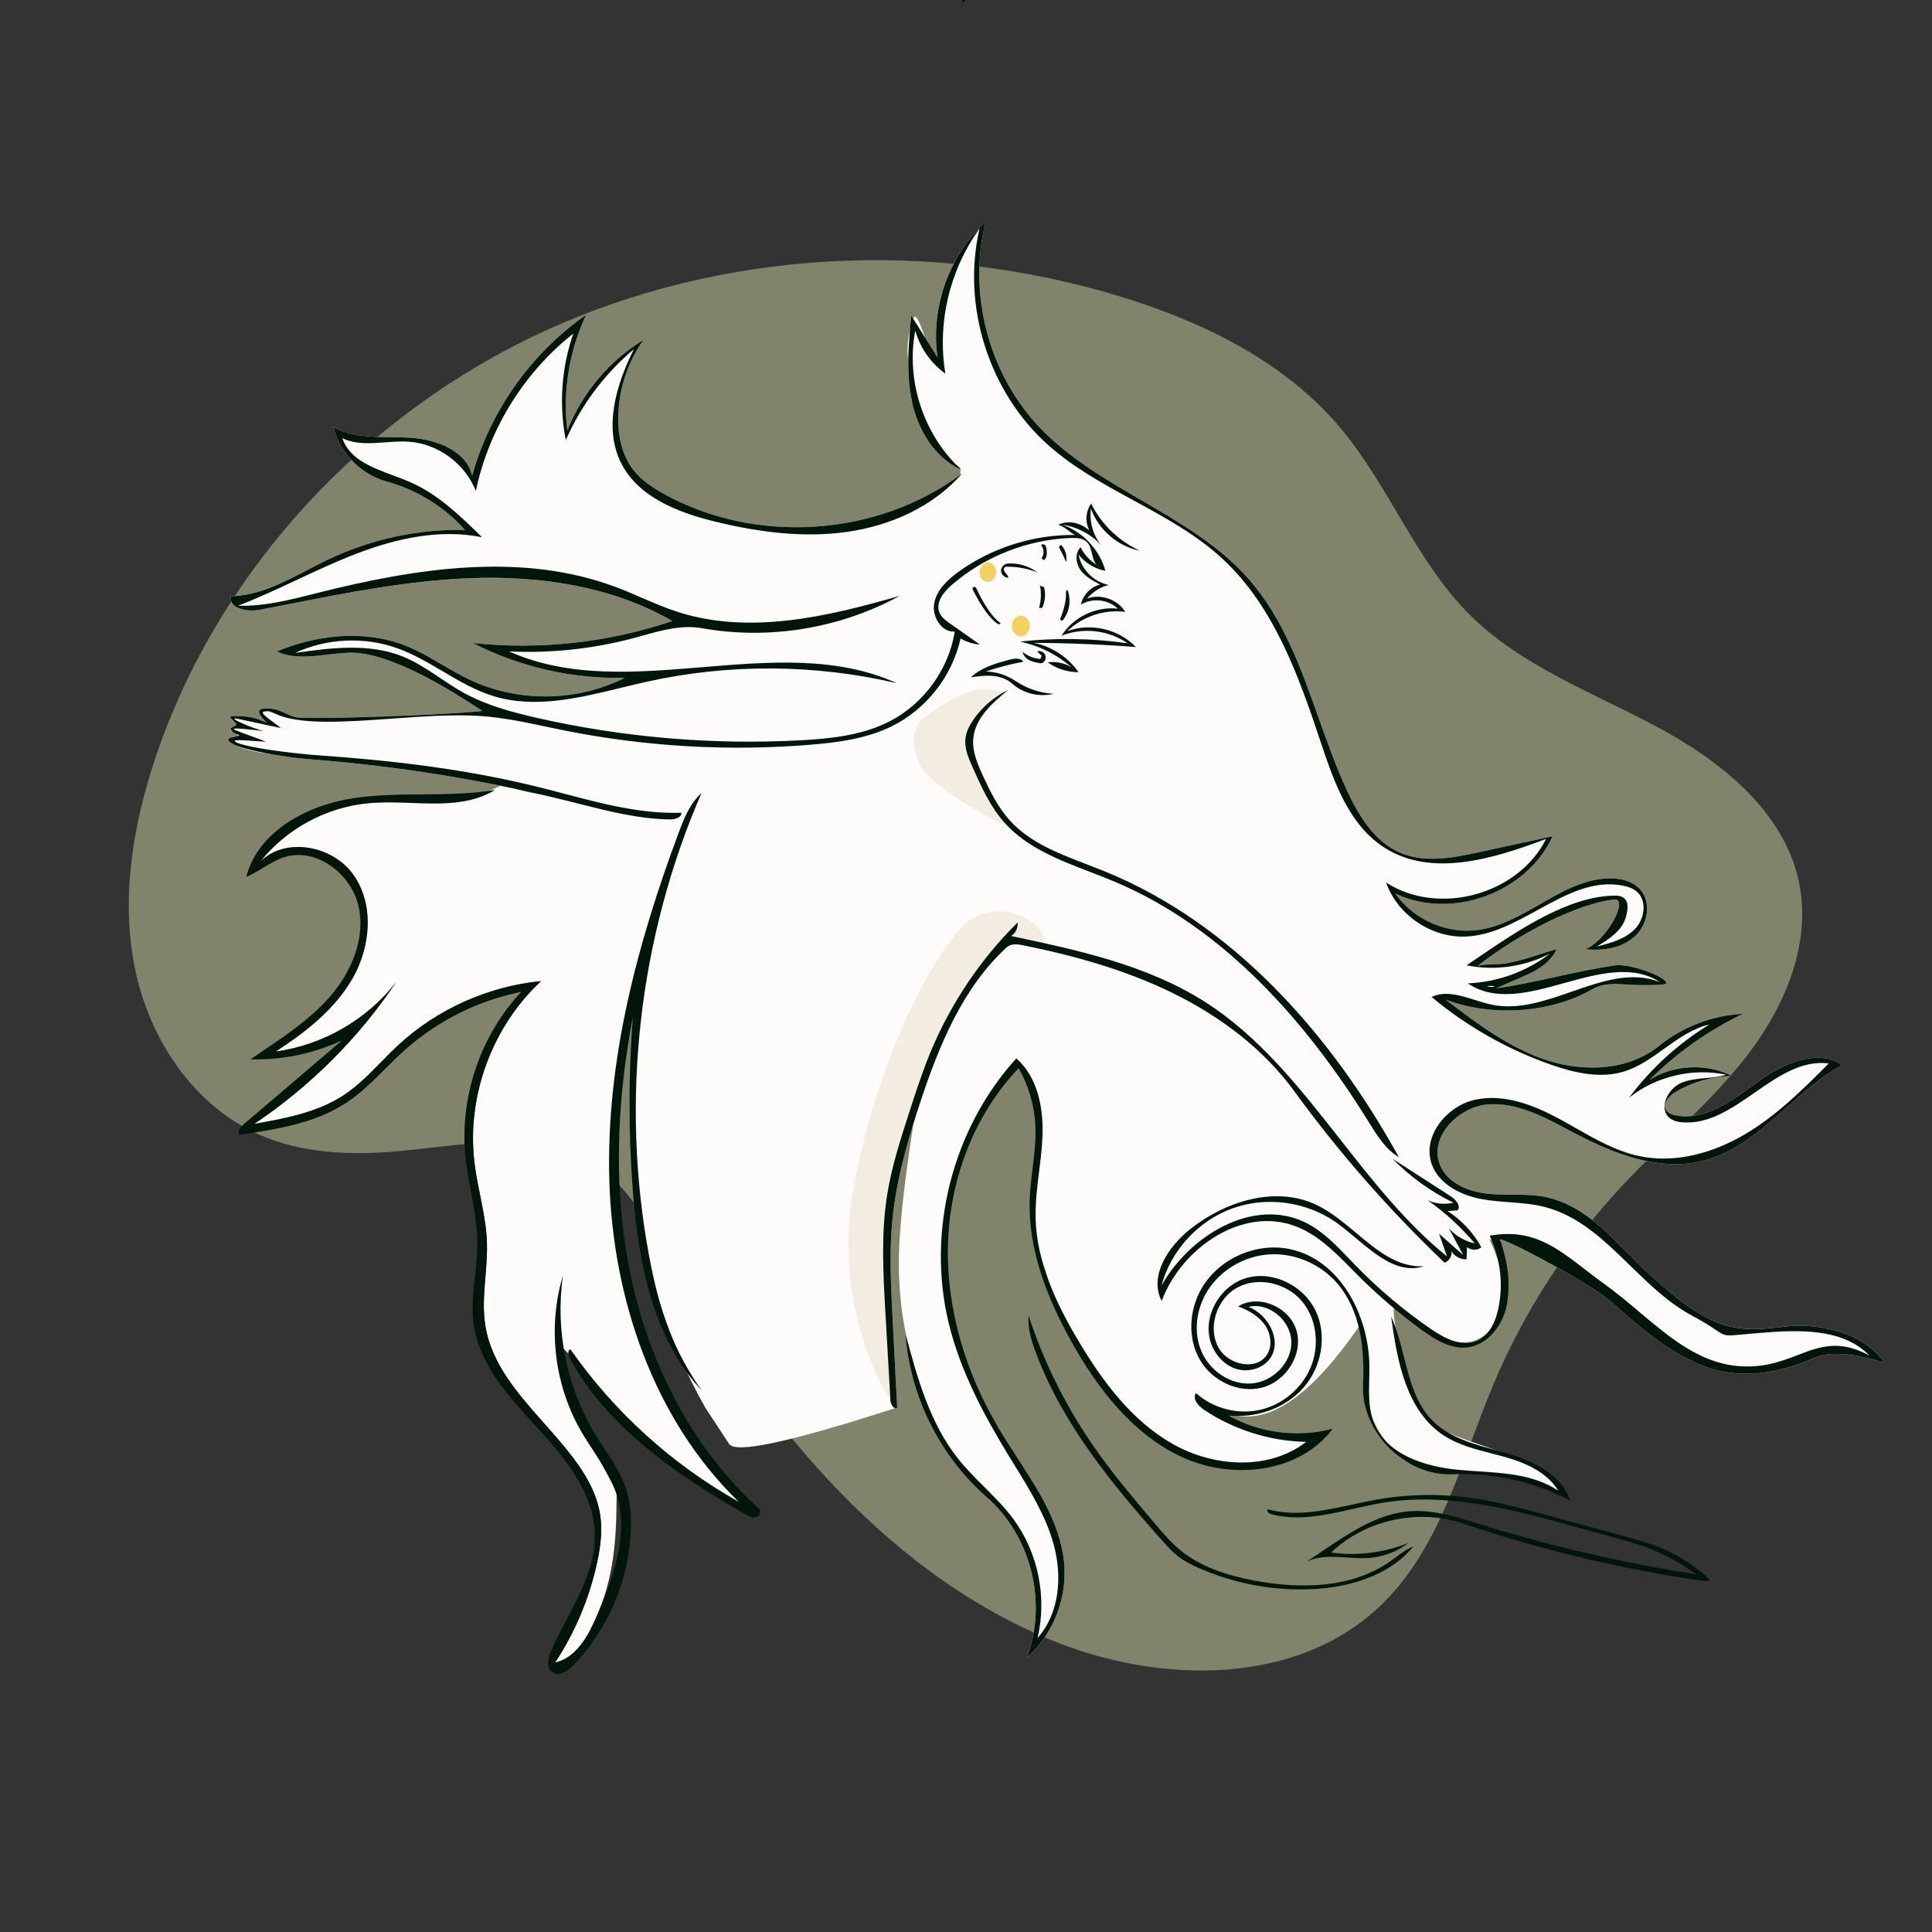 <svg width="750" height="750" viewBox="0 0 750 750" fill="none" xmlns="http://www.w3.org/2000/svg">
<rect x="0" y="0" width="750" height="750" fill="#333333" stroke="none"/>
<path fill-rule="evenodd" clip-rule="evenodd" d="M678.894 408.883C664.549 427.774 645.952 442.943 629.751 460.269C608.659 482.825 591.609 509.151 579.653 537.625C567.281 567.087 559.531 600.069 536.756 622.483C503.992 654.73 449.878 654.06 407.429 636.414C341.169 608.869 294.27 548.678 258.364 486.551C251.153 474.074 243.838 460.95 231.925 452.84C210.267 438.096 181.427 444.367 155.342 446.824C136.802 448.57 117.492 447.942 100.466 440.396C74.968 429.095 57.885 403.161 52.358 375.824C46.831 348.487 51.613 319.95 60.554 293.532C85.073 221.087 141.545 160.692 211.009 128.688C280.474 96.684 361.867 92.776 435.005 115.143C467.048 124.943 498.538 140.305 520.16 165.903C539.231 188.483 549.599 217.77 570.538 238.629C590.587 258.602 618.091 268.706 643.049 282.046C668.007 295.386 692.732 314.975 698.415 342.698C703.178 365.935 693.238 389.991 678.894 408.883Z" fill="#81846B"/>
<path fill-rule="evenodd" clip-rule="evenodd" d="M158.551 169.893L159.123 169.924C169.226 170.505 180.893 174.795 183.298 184.625C190.283 159.566 206.209 137.098 227.543 122.211C220.975 136.113 218.409 151.879 220.229 167.147C225.937 152.636 236.482 140.076 249.785 131.942C243.759 140.479 240.311 150.811 240.005 161.256C239.782 168.851 241.341 176.803 246.096 182.729C249.167 186.557 253.369 189.306 257.658 191.691C258.73 192.287 259.814 192.863 260.907 193.418C261.34 193.638 261.775 193.855 262.211 194.068C263.223 194.564 264.243 195.041 265.269 195.501C266.189 195.913 267.115 196.311 268.046 196.695L268.663 196.947C269.277 197.196 269.894 197.438 270.513 197.675L271.532 198.058L272.103 198.268L273.212 198.663L273.631 198.809L274.6 199.138C275.247 199.355 275.896 199.565 276.547 199.768L277.849 200.166L278.699 200.416L279.722 200.707L280.66 200.963L282.002 201.314L282.59 201.462L283.495 201.683L284.017 201.806L284.936 202.017L285.633 202.171L286.083 202.268L287.299 202.52L288.541 202.762L289.735 202.981L290.93 203.186L292.19 203.388L293.347 203.56L294.59 203.73L295.817 203.884L296.926 204.012L297.618 204.085L298.66 204.188L299.401 204.255L300.159 204.318L301.391 204.41L301.79 204.437L303.033 204.511L304.247 204.57L305.426 204.615L306.197 204.638L307.354 204.661L307.896 204.668L309.13 204.675L310.363 204.667L310.894 204.66L312.003 204.637L313.299 204.595L314.053 204.565L315.193 204.508L316.444 204.433L317.658 204.347L318.89 204.246L319.488 204.192L320.686 204.074L321.947 203.937L322.578 203.862L323.712 203.719L324.924 203.554L325.629 203.451L326.215 203.362L326.801 203.27L327.927 203.085L328.673 202.955L329.176 202.865L329.819 202.746L331.04 202.51L331.598 202.397L332.214 202.269L333.299 202.035L334.549 201.751L335.704 201.475L336.357 201.313L337.478 201.026L338.154 200.846L339.304 200.53L340.483 200.192L341.021 200.033L341.726 199.82L342.856 199.468L343.388 199.297L343.964 199.109L344.627 198.889L345.093 198.73L345.776 198.495L346.892 198.098L347.472 197.886L348.626 197.453L349.726 197.027L350.861 196.572L351.887 196.148L352.612 195.84L353.696 195.369L354.233 195.13L354.739 194.902L355.333 194.629L355.903 194.363L356.4 194.128L357.536 193.579L358.057 193.321L358.593 193.052L359.626 192.522L360.249 192.196L360.781 191.913L361.893 191.308L362.331 191.065L362.987 190.695L363.413 190.452L363.968 190.131L364.497 189.82L365.027 189.505L366.064 188.874L367.062 188.251L367.655 187.873L368.115 187.576L368.664 187.217L369.103 186.925L369.684 186.534L370.126 186.233L370.636 185.882L371.197 185.489L371.654 185.165L372.185 184.783C372.396 184.63 372.607 184.476 372.818 184.321C372.895 183.224 372.81 182.263 372.596 181.403C371.723 180.86 370.86 180.263 370.009 179.611C367.035 177.333 364.25 173.501 361.655 168.114L360.971 167.183C357.149 161.916 354.257 156.856 354.08 156.05C352.9 150.686 352.544 145.219 352.609 139.725L352.601 139.692C352.05 135.936 352.321 132.097 353.221 128.253C353.38 126.339 353.557 124.428 353.733 122.523L354.536 123.794L354.611 123.584C355.497 121.115 357.222 125.832 359.164 131.117L363.961 138.709C361.148 119.559 368.368 99.215 382.624 86.123C375.616 113.934 383.781 145.086 403.531 165.883C426.683 190.262 462.66 199.592 484.82 224.876C504.719 247.58 510.133 279.136 522.759 306.577L523.183 307.49C527.695 317.137 533.831 326.916 543.635 331.077C553.188 335.131 564.106 332.994 574.248 330.796L602.719 324.625C592.773 346.617 563.416 357.31 541.655 346.866C548.745 357.078 561.84 362.762 574.142 360.966C591.936 358.369 605.822 341.983 623.778 341C628.489 340.742 633.619 341.802 636.747 345.334C641.251 350.42 639.624 359.023 634.578 363.571C629.531 368.12 622.171 369.227 615.42 368.46C623.706 365.326 632.532 348.573 626.625 349.199C612.354 350.711 589.749 362.323 573.612 374.973C577.21 373.992 581.487 374.632 585.142 373.89C593.692 372.153 596.852 370.507 604.275 368.46C600.326 376.93 590.708 378.842 580.839 383.683C596.482 381.432 611.439 376.998 627.082 374.747C632.725 373.935 647.206 379.327 646.86 381.736C646.739 382.58 636.7 382.43 634.98 382.384C628.354 382.206 623.533 380.942 617.771 384.219C601.476 393.486 578.692 394.715 561.175 388.041L564.161 390.311L566.412 392.009C576.942 399.907 587.876 407.42 600.326 411.52C614.685 416.25 631.687 415.686 643.559 406.376L643.966 406.052C653.174 398.6 664.78 394.16 676.61 393.564C663.217 399.995 650.916 408.691 640.386 419.172C649.848 413.279 662.39 412.695 672.358 417.684C664.766 417.84 657.222 419.952 650.653 423.761C647.995 425.303 645.178 428.456 646.86 431.029C647.617 432.186 649.051 432.685 650.406 432.959C660.971 435.096 670.788 428.393 679.694 421.917L682.376 419.963C691.981 412.984 705.189 406.88 715.119 413.387C695.87 424.131 682.506 445.296 661.12 450.646C644.047 454.918 626.289 447.844 610.728 439.622L606.942 437.614L605.368 436.786C596.597 432.202 587.443 428.013 577.718 428.727C565.996 429.588 554.469 441.625 559.086 452.434C562.093 459.475 570.344 462.732 577.965 463.458C585.586 464.184 593.393 463.128 600.849 464.867C617.495 468.75 628.181 483.659 640.862 495.153L643.76 497.745L644.617 498.502C651.424 504.495 660.538 511.874 670.124 514.602C680.901 517.67 692.342 514.49 698.469 514.602C710.974 514.832 724.446 518.732 731.605 528.987L729.752 528.46L728.495 528.112C720.979 526.064 713.919 524.727 706.949 526.208C703.548 526.931 683.015 538.761 661.12 530.227C643.629 523.41 629.672 508.426 622.578 503.133C612.182 495.377 578.809 477.784 582.49 481.725C582.919 483.04 581.275 482.662 578.149 481.041L578.682 482.189C584.841 495.7 585.327 506.317 580.14 514.04C574.74 522.079 566.818 523.28 556.374 517.642L553.992 516.043C547.882 511.93 543.709 509.012 541.475 507.29C539.326 505.634 544.847 541.382 556.374 552.631C561.769 557.895 579.149 561.308 593.843 568.286C598.001 570.26 602.63 574.279 607.73 580.342C600.784 576.844 594.637 574.613 589.291 573.648C566.123 569.466 549.529 574.743 539.668 561.847C529.807 548.952 531.06 544.291 530.016 533.307L528.175 514.04C516.997 530.463 506.531 541.268 496.779 546.455C488.046 551.1 479.236 551.05 470.349 546.303L469.934 546.077L470.12 546.188C477.446 550.507 483.815 553.494 489.224 555.147C495.332 557.014 503.055 558.048 512.395 558.251C485.577 574.493 462.18 572.619 442.206 552.631L441.119 551.536C430.231 540.486 415.195 522.788 406.938 496.859L406.323 494.902C402.752 483.645 399.474 476.719 402.174 455.161L402.487 452.743C403.147 447.423 403.867 438.524 402.353 430.065C401.686 426.338 399.234 420.833 394.998 413.55C377.699 434.162 368.439 454.581 367.219 474.806C365.999 495.032 370.477 518.246 380.651 544.449L380.857 544.995L381.016 545.451C383.281 547.855 385.477 550.689 387.522 554.128C398.026 571.79 412.532 588.759 413.237 609.296C413.677 622.136 408.151 635.057 398.563 643.607C406.68 622.538 400.418 596.758 383.608 581.707L383.095 581.254C364.775 565.291 353.139 541.884 351.472 517.642C351.602 518.126 351.742 518.594 351.894 519.048C349.683 508.611 348.71 497.955 348.975 487.078L349.007 485.951C349.384 474.147 351.254 457.533 354.619 436.109L353.761 438.433C350.482 447.41 348.181 454.876 347.463 458.989C342.314 488.52 343.181 526.664 347.463 546.645L345.046 547.425C306.345 559.867 285.697 564.259 283.101 560.601L273.911 546.645C245.58 497.008 237.47 432.551 250.525 375.322L250.927 373.59L250.67 374.352C245.53 389.719 240.828 412.277 239.359 432.605L239.268 433.935C237.87 455.394 240.288 474.117 239.388 478.124L239.359 478.243C236.698 488.404 250.036 527.47 265.927 554.559C276.085 571.876 291.977 581.502 290.082 584.685C288.617 587.147 266.272 572.483 247.954 555.167L246.923 554.185C230.16 538.092 217.352 519.841 217.029 522.878C215.119 540.791 239.359 576.203 239.359 580.148L239.355 581.981C239.276 598.674 238.049 612.353 232.015 626.586L231.529 627.717C228.176 635.416 223.571 643.617 215.479 645.42C223.269 633.598 228.838 620.317 231.812 606.475C233.115 600.408 233.923 594.133 232.977 588C231.729 579.911 227.505 572.57 222.575 566.037C210.001 549.372 191.682 535.165 188.39 514.55C186.688 503.895 189.395 493.033 189.02 482.249C188.66 471.884 185.466 461.833 184.207 451.538C181.045 425.684 190.972 398.564 210.077 380.86C189.487 382.856 169.629 391.775 154.46 405.841C147.458 412.333 141.367 419.929 133.385 425.171C123.167 431.881 110.757 434.16 98.72 436.291C120.436 421.751 139.27 402.924 153.817 381.212C142.514 395.817 125.328 405.73 107.026 408.202L108.304 407.367C119.581 399.944 130.422 391.237 137.031 379.498C143.889 367.315 145.282 351.204 137.295 339.729C129.308 328.255 110.699 324.633 100.92 334.624C111.133 321.699 126.803 313.235 143.212 311.781C159.249 310.36 180.031 312.733 194.217 305.017C169.74 300.06 144.957 296.62 120.057 294.725C115.338 294.366 109.659 293.597 104.457 292.64C99.158 291.95 94.6 290.931 91.037 289.131C90.644 288.952 90.301 288.776 90.016 288.602C89.895 288.527 89.783 288.455 89.679 288.386L89.44 288.223L89.382 288.177C87.007 286.392 90.72 286.209 92.404 285.658C91.67 284.788 89.68 284.246 89.564 283.415C89.555 283.352 89.578 283.286 89.624 283.217L89.566 283.036C89.484 282.124 91.744 282.058 91.661 281.146C91.004 279.84 89.813 279.763 89.793 279.118L89.681 278.995C89.162 278.385 89.255 277.929 91.436 277.955L91.661 277.959C96.619 278.083 98.924 278.466 103.404 280.506L103.475 280.525L102.439 279.402C101.159 277.989 99.643 276.05 101.195 275.344C101.242 275.312 101.299 275.289 101.366 275.276C101.648 275.176 102.014 275.11 102.475 275.084C110.028 274.664 110.985 278.551 117.222 278.645L118.732 278.664C143.808 278.915 188.785 276.426 187.22 275.887C185.622 275.337 154.693 252.827 135.547 253.375C126.064 253.647 116.038 256.906 107.445 252.884C123.152 246.39 141.305 244.376 157.144 250.541C166.083 254.02 173.883 259.895 182.567 263.967C201.311 272.754 224.078 272.435 242.568 263.125C222.169 263.606 201.668 258.911 183.511 249.601C209.551 252.393 236.189 249.46 260.998 241.069C241.901 230.053 219.858 225.29 197.714 224.445L194.569 224.445C189.566 224.433 185.744 224.371 182.852 224.446L181.917 224.477C154.642 225.577 127.832 231.523 101.028 236.691C100.129 236.864 99.145 236.962 98.143 236.976L97.893 236.978C93.541 236.978 88.958 235.384 89.566 231.462C103.197 231.212 115.175 223.027 127.483 217.164C143.375 209.592 160.978 205.639 178.582 205.676L179.542 205.681L180.502 205.695C180.244 205.408 179.984 205.123 179.721 204.84L179.14 204.224L178.625 203.693L178.103 203.167C177.439 202.505 176.759 201.857 176.065 201.225L175.466 200.687L174.87 200.165L174.05 199.467L173.54 199.045L172.984 198.595L172.215 197.99L171.862 197.719L171.326 197.313L170.481 196.693L169.915 196.289L169.048 195.688L168.895 195.584C168.467 195.294 168.035 195.01 167.6 194.731L167.141 194.439L166.579 194.088L165.973 193.72L165.301 193.322L164.475 192.848L163.771 192.456L163.174 192.134L162.591 191.826L161.713 191.377L161.051 191.051L160.103 190.598L159.415 190.282L158.553 189.9L157.644 189.514L156.926 189.22C156.481 189.041 156.034 188.868 155.585 188.699L154.91 188.45C154.258 188.214 153.602 187.989 152.943 187.774C152.651 187.679 152.359 187.587 152.066 187.496L151.425 187.302C151.202 187.236 150.979 187.171 150.756 187.108L150.097 186.924C140.112 184.2 131.887 175.802 129.373 165.762C138.042 170.601 148.613 169.392 158.551 169.893ZM199.683 306.148L199.88 306.21C202.509 307.005 206.211 307.894 210.71 308.596C207.043 307.745 203.366 306.929 199.683 306.148ZM104.142 276.105L104.154 276.111L104.746 276.324C105.264 276.507 105.847 276.702 106.499 276.9L105.992 276.662C105.395 276.392 104.78 276.16 104.142 276.105Z" fill="#FDFCFB"/>
<path fill-rule="evenodd" clip-rule="evenodd" d="M397.235 366.966C395.057 366.525 392.509 366.194 390.869 367.693C373.691 383.386 364.527 405.86 357.219 427.95C352.278 442.886 347.914 458.128 346.405 473.788C345.191 486.387 345.841 499.083 346.493 511.724C347.089 523.295 347.685 534.867 348.281 546.439C346.949 547.337 322.704 510.75 331.078 462.595C339.453 414.44 360.657 372.349 375.025 358.11C395.242 343.316 417.226 371.019 397.235 366.966Z" fill="#F2ECE1"/>
<path d="M156.342 254.857C164.863 258.291 171.942 264.501 179.987 268.936C188.75 273.768 198.529 276.425 208.286 278.645C241.819 286.273 143.252 249.583 156.342 254.857Z" fill="#FDFCFB"/>
<path fill-rule="evenodd" clip-rule="evenodd" d="M357.924 279.308C381.489 260.941 385.959 270.449 391.311 267.893C385.134 272.941 378.468 278.875 377.811 286.825C377.404 291.737 379.43 296.492 381.489 300.971C384.346 307.183 387.413 313.42 392.004 318.487C401.335 328.787 360.922 305.404 357.528 297.788C355.962 294.274 354.36 290.547 354.787 286.723C355.088 284.028 356.027 280.786 357.924 279.308Z" fill="#F2ECE1"/>
<path d="M364.689 237.033C365.737 231.86 369.938 227.95 374.227 224.875C387.26 215.531 403.317 210.479 419.352 210.677C418.258 210.161 420.644 210.503 423.14 212.586C426.246 215.178 427.863 217.061 429.114 221.588C425.027 220.83 421.243 218.54 418.677 215.27C419.769 221.049 424.61 225.935 430.379 227.078C427.131 227.923 424.157 229.792 421.987 232.354C427.313 230.397 433.868 232.687 436.817 237.534C428.712 236.478 420.188 239.311 414.327 245.009C423.362 241.647 434.292 244.182 440.925 251.176C427.754 250.16 414.547 249.62 401.337 249.557C408.288 250.95 414.642 255.119 418.687 260.94C417.732 260.943 411.86 260.354 401.337 257.478C394.765 255.682 376.153 249.557 376.153 249.557C376.153 249.557 374.219 248.393 373.349 247.827C366.961 243.666 364.074 240.068 364.689 237.033Z" fill="#FDFCFB"/>
<ellipse cx="383.513" cy="222.145" rx="3.188" ry="3.748" fill="#F2D061"/>
<path fill-rule="evenodd" clip-rule="evenodd" d="M374.596 0.675C374.126 0.806 373.383 0.717 373.458 0.235C373.739 0.09 374.053 -0.058 374.359 0.023C374.664 0.104 374.862 0.546 374.617 0.745L374.596 0.675Z" fill="#00160A"/>
<ellipse cx="396.296" cy="243" rx="3.502" ry="4" fill="#F2D061"/>
<path fill-rule="evenodd" clip-rule="evenodd" d="M641.627 495.84L641.351 495.593C638.111 492.692 635.007 489.557 631.908 486.428C622.67 477.099 613.474 467.812 600.849 464.867C596.296 463.805 591.612 463.785 586.919 463.766C583.927 463.753 580.932 463.741 577.965 463.458C570.344 462.732 562.094 459.475 559.086 452.434C554.469 441.625 565.996 429.588 577.718 428.727C588.705 427.92 598.963 433.372 608.763 438.58C609.42 438.929 610.075 439.277 610.728 439.622C626.289 447.844 644.047 454.918 661.12 450.646C673.834 447.466 683.712 438.696 693.678 429.849C700.475 423.815 707.313 417.744 715.119 413.387C705.189 406.88 691.981 412.984 682.376 419.963C681.917 420.297 681.455 420.634 680.99 420.973C671.743 427.718 661.486 435.2 650.406 432.959C649.051 432.685 647.617 432.186 646.86 431.029C645.179 428.456 647.995 425.303 650.654 423.761C657.223 419.952 664.766 417.84 672.358 417.684C662.39 412.695 649.848 413.279 640.386 419.172C650.916 408.691 663.218 399.995 676.61 393.564C664.78 394.16 653.174 398.6 643.966 406.052C632.079 415.672 614.851 416.305 600.326 411.52C585.801 406.736 573.339 397.309 561.175 388.041C578.692 394.715 601.476 393.486 617.771 384.219C622.339 381.621 626.315 381.878 631.069 382.184C632.311 382.264 633.607 382.347 634.98 382.384C636.7 382.43 646.739 382.58 646.86 381.736C647.206 379.327 632.725 373.935 627.082 374.747C619.26 375.872 611.61 377.543 603.961 379.215C596.311 380.886 588.661 382.557 580.84 383.683C583.206 382.522 585.558 381.529 587.822 380.574C594.995 377.548 601.273 374.899 604.275 368.46C601.511 369.222 599.339 369.929 597.259 370.605C593.752 371.745 590.509 372.799 585.142 373.89C583.459 374.232 581.644 374.28 579.824 374.329C577.692 374.386 575.553 374.444 573.613 374.973C589.75 362.323 612.354 350.711 626.625 349.199C632.533 348.573 623.706 365.326 615.421 368.46C622.171 369.227 629.531 368.12 634.578 363.571C639.624 359.023 641.251 350.42 636.747 345.334C633.619 341.802 628.49 340.742 623.778 341C614.347 341.517 606.038 346.283 597.696 351.068C590.156 355.393 582.59 359.733 574.142 360.966C561.84 362.762 548.745 357.078 541.655 346.866C563.416 357.31 592.773 346.617 602.719 324.625L574.249 330.796C564.106 332.994 553.188 335.131 543.635 331.077C533.831 326.916 527.695 317.137 523.183 307.49C518.823 298.168 515.33 288.35 511.843 278.552C504.987 259.286 498.157 240.093 484.82 224.876C473.387 211.831 458.276 203.033 443.146 194.224C428.95 185.959 414.738 177.684 403.531 165.883C383.782 145.086 375.616 113.934 382.625 86.123C368.368 99.215 361.148 119.559 363.961 138.709L353.734 122.523C352.696 133.699 351.669 145.088 354.08 156.05C356.491 167.012 362.938 177.679 373.154 182.328C358.563 168.937 351.569 147.768 355.309 128.32C357.165 135.003 361.359 141.012 366.993 145.058C363.728 125.535 368.614 104.778 380.245 88.762C373.275 118.776 383.876 152.215 406.866 172.731C416.756 181.557 428.467 187.941 440.173 194.322C452.352 200.962 464.526 207.598 474.637 216.979C494.723 235.614 504.251 262.697 512.903 288.694C517.988 303.974 523.92 320.468 537.512 329.104C555.863 340.764 579.848 333.364 600.183 325.673C589.359 347.333 558.39 355.767 538.077 342.587C542.513 355.263 555.843 364.23 569.255 363.562C579.04 363.076 588.054 358.132 596.956 353.25C607.759 347.326 618.399 341.49 630.058 343.815C631.944 344.19 633.838 344.809 635.313 346.042C639.524 349.558 638.482 356.748 634.648 360.672C630.813 364.595 625.207 366.099 619.887 367.441C624.571 364.627 629.631 361.341 631.147 356.091C632.663 350.841 631.695 347.69 627.082 347.69C609.171 347.69 589.618 360.963 573.564 371.861C572.122 372.84 570.708 373.799 569.326 374.729C580.206 376.955 591.836 375.321 601.681 370.184C592.591 377.199 581.284 381.297 569.81 381.736C580.519 389.016 593.853 385.329 607.214 381.635C620.445 377.977 633.703 374.311 644.468 381.279C633.434 376.867 621.901 380.875 610.225 384.933C599.963 388.5 589.589 392.105 579.345 390.066C577.072 389.613 574.771 388.889 572.473 388.166C566.718 386.354 560.98 384.547 555.731 387.025C569.473 398.477 585.286 407.435 602.173 413.335C611.133 416.466 620.933 418.74 630.043 416.078C635.957 414.35 641.043 410.701 646.119 407.059C651.608 403.121 657.085 399.191 663.584 397.712C651.513 405.083 640.87 414.781 632.412 426.115C642.857 417.814 657.067 414.455 670.124 417.203C667.543 418.013 664.827 418.265 662.116 418.517C658.952 418.81 655.794 419.103 652.866 420.283C647.43 422.474 643.627 430.389 648.203 434.052C649.643 435.204 651.549 435.59 653.389 435.71C663.581 436.373 672.415 430.239 681.211 424.131C690.327 417.801 699.402 411.499 709.906 412.825C699.868 422.955 689.611 433.118 677.326 440.363C665.042 447.607 650.336 451.741 636.381 448.8C627.534 446.936 619.599 442.418 611.693 437.917C609.599 436.725 607.506 435.534 605.399 434.393C595.341 428.949 583.85 424.475 572.674 426.906C561.499 429.336 551.895 441.324 555.842 452.059C558.69 459.807 567.17 464.029 575.291 465.511C578.815 466.154 582.398 466.427 585.979 466.701C590.649 467.057 595.314 467.413 599.836 468.588C613.027 472.016 622.886 481.619 632.841 491.315C640.298 498.578 647.808 505.893 656.812 510.704C665.448 515.318 667.114 517.384 669.233 518.093C671.257 518.771 673.695 518.212 683.015 517.453C698.004 516.232 715.222 515.412 725.69 526.208C714.014 519.866 706.472 522.747 697.909 526.018C691.298 528.543 684.079 531.301 673.877 530.227C659.377 528.702 647.824 518.947 636.336 509.248C632.062 505.639 627.797 502.038 623.393 498.871C620.572 496.843 617.965 494.836 615.478 492.922C603.643 483.812 594.544 476.808 578.269 479.708C582.502 488.5 583.692 498.723 581.591 508.252C580.506 513.177 578.168 518.346 573.576 520.431C567.631 523.131 560.824 519.589 555.444 515.891C544.903 508.646 535.081 500.356 526.168 491.183C525.369 490.361 524.574 489.53 523.778 488.696C518.616 483.296 513.394 477.831 506.721 474.569C486.564 464.716 461.828 479.5 450.884 499.086C454.521 485.467 465.124 473.908 478.379 469.112C491.635 464.316 507.179 466.415 518.688 474.555C521.25 476.367 523.798 478.499 526.362 480.644C534.652 487.578 543.113 494.656 552.769 491.549C542.597 492.122 534.638 485.464 526.509 478.664C521.537 474.504 516.501 470.291 510.856 467.648C495.015 460.232 475.677 466.309 461.981 477.189C453.488 483.936 445.959 495.414 450.96 505.039C458.706 484.308 482.468 468.112 503.11 476.092C511.675 479.403 518.288 486.113 524.786 492.706C525.741 493.674 526.693 494.64 527.648 495.593C535.202 503.122 543.345 510.059 551.979 516.321C557.02 519.976 562.747 523.549 568.958 523.105C577.588 522.488 583.951 513.974 585.142 505.404C586.332 496.835 585.176 489.949 582.49 481.725C578.809 477.784 612.182 495.377 622.578 503.133C624.329 504.44 626.499 506.337 629.036 508.556C636.778 515.326 647.947 525.093 661.12 530.227C679.433 537.365 696.792 530.257 703.972 527.318C705.377 526.742 706.393 526.327 706.949 526.208C714.873 524.525 722.912 526.482 731.605 528.987C724.446 518.732 710.974 514.832 698.47 514.602C696.612 514.568 694.266 514.837 691.599 515.142C685.467 515.844 677.634 516.74 670.124 514.602C659.054 511.451 648.612 502.097 641.627 495.84ZM577.243 382.922C578.183 382.653 579.194 382.641 580.14 382.887L580.083 383.071C579.136 383.162 578.176 383.111 577.243 382.922ZM156.342 254.857C161.516 256.942 166.158 260.05 170.808 263.164L170.808 263.164C173.816 265.178 176.827 267.194 179.988 268.936C188.75 273.768 198.529 276.425 208.286 278.645C241.819 286.273 276.412 289.223 310.753 287.384C322.657 286.746 334.865 285.441 345.458 279.971C358.65 273.157 368.286 259.853 370.645 245.193C365.377 245.503 361.641 239.206 362.689 234.033C363.737 228.86 367.938 224.95 372.227 221.875C385.26 212.531 401.317 207.479 417.352 207.677C416.3 207.181 415.536 206.584 414.758 205.976C413.722 205.167 412.661 204.337 410.86 203.702C415.003 201.779 419.355 202.957 422.872 205.872C421.169 202.643 421.456 198.462 423.584 195.496C427.565 203.513 434.37 210.092 442.516 213.802C433.943 212.117 426.463 205.685 423.514 197.46C422.798 202.506 424.323 207.822 427.569 211.744C423.653 207.438 418.214 204.535 412.451 203.702C420.435 206.53 426.857 213.424 429.114 221.588C425.027 220.83 421.243 218.54 418.677 215.27C419.769 221.049 424.61 225.935 430.379 227.078C427.131 227.923 424.157 229.792 421.987 232.354C427.313 230.397 433.868 232.687 436.817 237.534C428.712 236.478 420.188 239.311 414.327 245.009C423.362 241.647 434.292 244.182 440.925 251.176C427.754 250.16 414.547 249.62 401.337 249.557C408.288 250.95 414.642 255.119 418.687 260.94C414.436 260.953 410.192 259.603 406.729 257.136C409.885 256.689 413.187 257.361 415.917 259.004C410.25 254.046 403.283 250.589 395.907 249.074C409.8 247.536 423.886 247.751 437.725 249.714C430.368 244.593 420.405 243.456 412.084 246.789C416.615 239.574 425.459 235.318 433.925 236.279C430.213 232.677 424.004 231.996 419.599 234.709C420.366 230.995 423.385 227.841 427.062 226.913C424.227 225.433 421.283 223.861 419.431 221.253C417.579 218.646 417.22 214.677 419.511 212.445C420.877 215.279 423.103 217.688 425.808 219.291C426.133 219.572 426.52 219.79 426.99 219.925C426.587 219.731 426.193 219.519 425.808 219.291C424.739 218.364 424.348 216.741 423.944 215.061C423.551 213.432 423.146 211.749 422.096 210.595C420.541 208.887 417.938 208.748 415.629 208.837C398.762 209.487 382.179 216.043 369.427 227.102C366.277 229.834 363.102 233.915 364.68 237.774C365.455 239.67 367.216 240.95 368.892 242.127L380.465 250.253C377.806 250.012 375.202 249.189 372.886 247.86C369.684 262.445 359.566 275.351 346.168 281.943C336.361 286.768 325.274 288.24 314.38 289.124C282.563 291.707 250.386 289.827 219.086 283.556C216.79 283.096 214.497 282.613 212.204 282.129L212.202 282.129C203.737 280.343 195.264 278.556 186.644 277.959C176.346 277.247 164.134 278.117 152.17 278.97C133.947 280.269 116.303 281.526 106.889 277.086C106.79 277.039 106.69 276.991 106.59 276.944L106.587 276.942C105.538 276.44 104.433 275.911 103.252 276.153C100.324 276.153 103.222 278.265 105.941 280.247C107.145 281.124 108.313 281.976 108.925 282.607C105.931 281.978 103.358 281.419 100.785 280.86C98.212 280.301 95.639 279.742 92.645 279.113C86.657 277.854 98.34 282.981 102.475 283.763C101.546 283.695 100.177 283.547 98.702 283.388C94.163 282.9 88.608 282.301 91.662 283.556C93.685 284.388 95.571 285.062 97.457 285.737C99.343 286.411 101.229 287.086 103.252 287.917C102.23 287.892 100.708 287.782 99.086 287.665L99.085 287.665C94.382 287.324 88.833 286.922 92.144 288.357C96.597 290.286 113.101 292.485 124.281 293.265C152.744 295.249 181.195 298.634 208.89 305.497C212.277 306.336 215.665 307.229 219.057 308.123C234.052 312.074 249.121 316.045 264.54 315.508C264.546 317.463 261.942 318.124 259.986 318.097C248.1 317.935 236.479 314.991 224.931 312.065L224.93 312.065L224.921 312.063C223.518 311.707 222.116 311.352 220.714 311.002C187.699 302.759 153.987 297.307 120.057 294.725C109.458 293.919 94.014 291.047 90.017 288.602C87.167 286.858 89.234 286.4 91.104 285.985C91.858 285.818 92.579 285.658 92.934 285.424L92.897 285.411C91.629 284.977 89.961 284.406 89.566 283.036C89.525 282.58 90.069 282.336 90.614 282.091C91.158 281.847 91.703 281.602 91.662 281.146C91.626 280.759 91.058 280.261 90.502 279.774C89.394 278.803 88.337 277.876 91.662 277.959C96.653 278.084 98.955 278.471 103.496 280.548C103.363 280.397 103.193 280.215 103.001 280.01C101.478 278.379 98.602 275.3 102.475 275.084C106.565 274.856 108.721 275.892 110.829 276.904C112.613 277.761 114.362 278.602 117.222 278.645C141.953 279.017 188.817 276.437 187.22 275.887C186.961 275.798 185.933 275.133 184.309 274.083C175.911 268.649 151.592 252.916 135.547 253.375C132.785 253.454 129.976 253.787 127.17 254.119L127.17 254.119C120.344 254.928 113.534 255.735 107.445 252.884C123.152 246.39 141.305 244.376 157.144 250.541C162.229 252.52 166.945 255.274 171.665 258.031L171.665 258.031C175.243 260.12 178.823 262.211 182.568 263.967C201.311 272.754 224.078 272.435 242.568 263.125C222.169 263.606 201.668 258.911 183.511 249.601C209.551 252.393 236.19 249.46 260.998 241.069C237.353 227.429 209.192 223.376 181.917 224.477C158.348 225.428 135.127 229.996 111.956 234.555L111.956 234.555L111.953 234.556C108.31 235.272 104.669 235.989 101.028 236.691C96.157 237.63 88.806 236.364 89.566 231.462C100.187 231.267 109.805 226.255 119.357 221.277L119.357 221.277C122.064 219.866 124.765 218.459 127.483 217.164C143.953 209.317 162.261 205.357 180.502 205.695C172.441 196.704 161.748 190.102 150.098 186.924C140.112 184.2 131.888 175.802 129.373 165.762C136.13 169.534 144.041 169.631 151.908 169.728C154.329 169.758 156.746 169.788 159.123 169.924C169.226 170.505 180.894 174.795 183.298 184.625C190.283 159.566 206.21 137.098 227.543 122.211C220.975 136.113 218.409 151.879 220.229 167.147C225.937 152.636 236.482 140.076 249.785 131.942C243.759 140.479 240.311 150.811 240.005 161.256C239.783 168.851 241.341 176.803 246.096 182.729C249.167 186.557 253.369 189.306 257.658 191.691C293.41 211.57 340.716 208.364 373.46 183.844C362.223 196.744 345.575 204.14 328.632 206.506C311.689 208.872 294.396 206.567 277.773 202.526C263.423 199.038 248.013 193.135 241.253 180.007C234.164 166.241 239.117 149.399 246.075 135.567C234.708 145.088 225.585 157.271 219.648 170.859C216.943 157.136 217.959 142.699 222.559 129.491C203.374 144.646 189.734 166.67 184.716 190.598C180.61 180.035 170.092 172.275 158.788 171.469C155.743 171.252 152.622 171.486 149.515 171.719C143.731 172.153 137.995 172.584 132.887 170.09C135.6 178.229 144.287 181.462 152.72 184.602L152.72 184.602C154.944 185.429 157.149 186.25 159.223 187.153C170.038 191.86 178.714 200.3 187.131 208.562C170.794 205.234 153.777 209.011 138.217 214.998C130.454 217.984 122.918 221.513 115.382 225.043C107.812 228.588 100.242 232.134 92.442 235.129C102.323 235.455 112.041 233.003 121.644 230.58C122.243 230.429 122.842 230.278 123.441 230.127C161.442 220.582 202.434 214.124 239.11 227.91C242.45 229.165 245.728 230.581 249.005 231.996C253.624 233.991 258.242 235.986 263.028 237.529C290.888 246.513 321.151 239.424 349.275 231.308C326.06 244.005 298.469 248.511 272.42 243.859C264.775 242.494 257.079 244.634 249.528 246.735L249.526 246.735C248.387 247.052 247.251 247.368 246.119 247.671C230.356 251.888 213.939 253.65 197.64 252.875C220.832 263.278 246.812 261.132 272.785 258.986C298.861 256.833 324.93 254.679 348.168 265.224C316.355 257.776 282.865 257.585 250.969 264.669C247.701 265.395 244.412 266.196 241.109 267C224.592 271.022 207.753 275.122 191.729 270.277C184.651 268.137 178.258 264.369 171.858 260.597C166.184 257.253 160.504 253.905 154.336 251.685C141.52 247.073 126.896 247.727 114.543 253.464C128.515 251.482 143.252 249.583 156.342 254.857ZM428.196 212.461C427.992 212.218 427.783 211.979 427.569 211.744C427.772 211.989 427.981 212.228 428.196 212.461ZM405.195 217.499L404.355 216.664C405.419 215.211 405.338 213.028 404.167 211.658C404.432 211.161 405.214 211.186 405.624 211.571C406.034 211.957 406.163 212.548 406.252 213.104C406.504 214.673 406.479 216.562 405.195 217.499ZM404.462 236.13C405.755 233.594 406.044 230.563 405.255 227.829C404.671 227.824 404.093 227.575 403.689 227.154C404.297 230.094 404.175 233.183 403.335 236.067C403.684 235.878 404.137 235.904 404.462 236.13ZM378.168 227.829C377.681 227.892 377.395 228.402 377.611 228.843C378.95 231.571 383.255 239.804 387.622 242.369C387.959 242.375 388.291 242.177 388.446 241.878C384.127 239.125 379.939 230.434 378.938 228.256C378.802 227.961 378.491 227.787 378.168 227.829ZM404.369 254.576L402.594 252.887C403.603 252.519 404.836 252.9 405.461 253.773C406.086 254.647 406.048 255.937 405.373 256.772C405.096 257.115 404.712 257.387 404.277 257.458C403.943 257.512 403.603 257.447 403.271 257.381C401.942 257.12 400.588 256.849 399.401 256.195C398.215 255.541 397.2 254.43 397.012 253.088C398.943 254.671 401.374 255.636 403.865 255.807L404.369 254.576ZM397.284 256.873C392.345 257.795 387.472 259.066 382.711 260.67C386.803 260.784 390.856 262.083 394.252 264.369C398.613 267.303 403.771 269.038 409.019 269.336C403.421 270.737 397.172 269.193 392.871 265.346C390.797 263.49 387.997 262.605 385.224 262.379C382.45 262.152 379.666 262.532 376.911 262.93C380.873 259.151 386.389 257.582 391.67 256.142C393.613 255.613 396.089 255.252 397.284 256.873ZM391.311 267.893C385.959 270.449 381.293 274.427 377.924 279.308C376.384 281.54 375.088 284.028 374.787 286.723C374.36 290.547 375.962 294.273 377.528 297.788C380.922 305.404 384.402 313.155 389.957 319.374C398.564 329.011 410.907 333.76 423.137 338.466L423.137 338.466C426.334 339.696 429.524 340.923 432.636 342.234C475.014 360.078 507.044 396.392 531.278 435.469L531.486 435.804C534.633 440.881 537.912 446.171 543.037 449.216C516.829 401.666 478.694 358.416 428.362 338.056C426.193 337.179 423.988 336.334 421.777 335.487L421.776 335.487C410.852 331.301 399.764 327.053 392.004 318.487C387.413 313.42 384.346 307.183 381.489 300.971C379.43 296.492 377.404 291.737 377.811 286.825C378.468 278.875 385.134 272.941 391.311 267.893ZM251.977 487.506C253.779 497.166 256.053 506.775 259.589 515.943C262.838 524.366 267.142 532.382 272.371 539.741C253.329 519.234 247.744 489.782 245.635 461.877C243.95 439.586 243.958 417.168 245.658 394.878C239.187 428.607 237.874 463.663 245.288 497.197C252.703 530.732 269.222 562.71 294.701 585.74C295.778 586.714 294.763 588.693 293.342 588.996C291.921 589.298 290.511 588.546 289.255 587.817C262.614 572.356 235.77 554.272 221.167 527.151C220.554 526.012 220.21 524.181 221.441 523.784C238.394 548.082 260.899 568.481 286.74 582.973C253.651 550.909 237.804 503.939 236.533 457.881C235.262 411.823 247.351 366.352 263.483 323.193C265.561 317.633 267.857 311.878 272.288 307.93C247.935 364.005 240.763 427.407 251.977 487.506ZM564.235 466.887C560.899 467.705 557.286 467.347 554.176 465.89C560.974 470.691 567.156 476.362 572.525 482.72C568.698 481.849 565.148 479.797 562.483 476.915L568.02 487.207L558.648 478.941L561.711 487.737C545.76 474.804 532.933 458.465 520.142 442.171C504.518 422.268 488.946 402.431 467.795 388.949C445.326 374.626 418.615 368.87 392.543 363.369C394.252 362.254 395.251 360.138 395.025 358.11C380.657 372.349 369.142 389.455 361.355 408.125C358.109 415.909 355.51 423.944 352.914 431.968C349.536 442.413 346.146 452.908 344.41 463.747C341.976 478.944 342.849 494.453 343.729 509.819L345.658 543.507C345.75 545.11 346.949 547.337 348.281 546.439L346.493 511.724C345.841 499.083 345.191 486.387 346.405 473.788C347.914 458.128 352.278 442.886 357.219 427.95C364.527 405.86 373.691 383.386 390.869 367.693C392.509 366.194 395.057 366.525 397.235 366.966C417.226 371.019 437.053 376.55 455.36 385.546C473.666 394.543 490.467 407.16 502.472 423.65C519.851 447.523 539.394 469.819 560.782 490.177C562.528 489.557 563.709 487.632 563.469 485.795C564.692 487.745 567.006 488.958 569.306 488.853L569.507 484.149C571.06 485.413 573.488 485.445 575.073 484.223C571.96 478.516 567.383 473.616 561.901 470.122L565.791 469.875C567.302 468.15 565.149 465.674 563.222 464.431L540.572 449.816C547.407 456.802 555.449 462.604 564.235 466.887ZM98.72 436.291C110.757 434.16 123.167 431.881 133.385 425.171C138.798 421.617 143.341 416.98 147.888 412.338L147.888 412.338L147.889 412.337L147.89 412.337L147.89 412.336L147.89 412.336C150.048 410.133 152.207 407.93 154.46 405.841C169.629 391.775 189.487 382.856 210.077 380.86C190.972 398.564 181.045 425.684 184.207 451.538C184.719 455.722 185.55 459.866 186.381 464.008C187.594 470.056 188.806 476.097 189.02 482.249C189.174 486.691 188.806 491.145 188.438 495.593C187.913 501.945 187.389 508.283 188.39 514.55C190.771 529.459 201.012 541.017 211.256 552.577C215.175 557.001 219.095 561.425 222.575 566.037C227.505 572.57 231.729 579.911 232.977 588C233.923 594.133 233.115 600.408 231.812 606.475C228.839 620.317 223.269 633.598 215.48 645.42C223.969 643.528 228.62 634.593 232.015 626.586C238.268 611.835 244.187 595.425 239.359 580.148C237.41 573.978 233.85 568.542 230.286 563.098C228.639 560.583 226.991 558.066 225.501 555.474C215.125 537.435 212.543 515.084 218.531 495.154C215.443 516.516 220.064 538.91 231.356 557.304C232.431 559.055 233.568 560.778 234.705 562.502L234.706 562.503L234.707 562.504C237.956 567.431 241.207 572.36 243.025 577.943C244.709 583.113 245.08 588.63 244.88 594.064C244.165 613.505 236.024 632.581 222.481 646.547C220.358 648.736 217.071 650.928 214.527 649.247C211.94 647.539 212.743 643.583 213.988 640.745C215.788 636.639 217.912 632.599 220.035 628.559C225.582 618.003 231.128 607.449 230.908 595.74C230.607 579.733 219.554 566.175 208.723 554.384L208.186 553.8C197.507 542.179 186.108 529.774 183.888 514.186C182.991 507.888 183.687 501.55 184.386 495.197C184.866 490.832 185.346 486.459 185.311 482.087C185.258 475.513 184.042 469.044 182.824 462.568C181.994 458.156 181.164 453.742 180.701 449.288C178.287 426.106 186.404 402.032 202.36 385.043C185.621 388.381 169.814 396.278 157.094 407.658C154.5 409.979 152.027 412.445 149.555 414.909L149.555 414.909C144.814 419.636 140.078 424.357 134.51 428.037C122.348 436.074 107.407 438.398 92.986 440.53C92.011 439.274 93.317 437.553 94.527 436.52L132.749 403.898C121.695 409.037 109.439 411.569 97.253 411.233C98.925 410.079 100.612 408.937 102.3 407.794L102.301 407.793L102.302 407.792L102.303 407.792L102.305 407.79L102.308 407.789L102.311 407.786C111.368 401.652 120.468 395.489 127.707 387.337C136.298 377.662 142.025 364.397 139.183 351.774C136.341 339.151 122.716 328.853 110.375 332.74C107.417 333.672 104.759 335.285 102.097 336.901C99.988 338.181 97.876 339.463 95.61 340.409C100.167 322.67 119.304 312.51 137.421 309.823C146.175 308.524 155.047 308.451 163.917 308.378H163.917H163.917H163.917H163.917H163.917H163.917H163.918H163.918H163.918C173.404 308.299 182.887 308.221 192.219 306.644C182.594 312.55 171.107 312.131 159.538 311.709C154.051 311.509 148.546 311.308 143.212 311.781C126.803 313.235 111.133 321.699 100.92 334.624C110.699 324.633 129.308 328.255 137.295 339.729C145.282 351.204 143.889 367.315 137.031 379.498C130.172 391.681 118.757 400.597 107.026 408.202C125.328 405.73 142.514 395.817 153.817 381.212C139.27 402.924 120.437 421.751 98.72 436.291ZM548.739 600.276C539.575 611.469 524.444 616.085 509.999 616.869C494.706 617.698 479.225 614.849 465.229 608.63C462.395 607.37 459.601 605.962 457.161 604.048C455.03 602.377 453.209 600.35 451.406 598.328C431.666 576.185 412.399 552.717 402.055 524.914C400.364 520.369 398.904 515.582 399.311 510.75C405.119 528.489 413.48 545.391 424.057 560.771C431.455 571.528 439.905 581.512 448.34 591.476C451.362 595.046 454.404 598.636 458.003 601.623C466.186 608.413 476.732 611.666 487.185 613.62C504.979 616.947 524.683 616.569 539.528 606.209C540.295 605.673 541.049 605.112 541.803 604.55L541.806 604.548C544.003 602.911 546.202 601.273 548.739 600.276ZM411.047 212.336C412.077 214.241 413.024 216.191 413.884 218.179C414.337 215.802 413.566 213.226 411.884 211.488L411.047 212.336ZM411.499 240.508C412.712 237.222 413.943 233.829 413.801 230.328C413.779 229.792 413.853 229.078 414.381 228.982C415.977 232.937 415.178 237.754 412.391 240.983L411.499 240.508ZM391.046 219.993C395.024 219.993 399.001 220.741 402.707 222.186C399.434 219.72 395.258 218.483 391.17 218.768C389.752 218.867 388.544 220.227 388.613 221.647C388.682 223.067 390.017 224.304 391.438 224.265C391.414 223.642 390.979 223.155 390.551 222.676C390.436 222.547 390.322 222.418 390.216 222.288C389.717 221.674 389.446 220.631 390.1 220.187C390.371 220.004 390.719 219.992 391.046 219.993ZM638.68 600.517C634.918 599.156 631.056 598.091 627.2 597.027L611.921 592.812C587.503 586.077 562.159 579.282 537.152 583.31C533.222 583.943 529.274 584.84 525.324 585.737C514.524 588.191 503.712 590.648 493.229 587.715C492.355 587.471 491.411 586.235 492.265 585.928C502.979 588.845 514.07 586.439 525.087 584.049C528.297 583.353 531.502 582.657 534.689 582.096C546.065 580.091 557.741 579.802 569.202 581.242C579.993 582.597 590.529 585.464 601.023 588.322L631.251 596.556C635.074 597.597 638.903 598.64 642.611 600.034C650.479 602.989 657.75 607.524 663.866 613.29C663.143 613.919 662.061 613.821 661.113 613.685C629.452 609.13 598.21 601.662 567.911 591.406C550.524 585.521 530.042 590.037 516.742 602.69C526.84 604.072 537.293 602.778 546.749 598.973C542.411 602.302 537.1 604.346 531.649 604.783C528.759 605.015 525.796 604.818 522.847 604.621C517.415 604.259 512.028 603.9 507.225 606.231L515.17 600.912C524.847 594.433 535.069 587.754 546.668 586.711C555.855 585.885 564.908 588.7 573.74 591.445C574.156 591.575 574.572 591.704 574.987 591.833C602.282 600.293 630.197 606.754 658.433 611.147C652.415 606.665 645.736 603.071 638.68 600.517ZM395.422 414.68C399.308 421.46 401.559 429.168 401.932 436.973C402.2 442.559 401.522 448.116 400.845 453.678C400.362 457.641 399.879 461.606 399.736 465.586C399.045 484.908 406.401 503.668 415.786 520.571C426.129 539.195 439.917 557.05 459.321 565.845C478.725 574.639 504.63 571.716 517.348 554.625C503.874 558.25 489.004 556.371 476.855 549.507C487.554 550.597 498.877 546.798 505.987 538.729C513.096 530.661 515.354 518.318 510.636 508.654C505.919 498.99 494.035 493.116 483.718 496.151C473.401 499.185 466.529 511.448 470.159 521.571C471.797 526.139 475.452 530.091 480.109 531.461C484.765 532.83 490.31 531.261 493.083 527.277C497.826 520.463 492.406 510.379 484.69 507.31C492.669 505.438 501.155 512.691 501.304 520.885C501.453 529.078 494.091 536.405 485.922 537.047C477.752 537.689 469.721 532.241 466.447 524.729C463.173 517.217 464.371 508.162 468.688 501.196C473.835 492.891 483.253 487.46 493.01 486.935C502.767 486.411 512.62 490.723 519.034 498.094C528.122 508.54 529.81 523.493 529.13 537.323C528.22 555.811 545.437 573.118 563.929 572.306C579.677 571.614 595.591 575.169 609.548 582.496C606.186 572.415 595.229 567.144 585.026 564.173C583.52 563.735 581.993 563.315 580.46 562.893L580.458 562.893L580.454 562.892C571.605 560.458 562.56 557.97 556.166 551.558C549.641 545.015 547.344 535.962 545.024 526.818C543.66 521.443 542.289 516.036 540.045 511.089C542.338 528.361 545.945 547.814 560.557 557.305C566.085 560.896 572.538 562.553 578.966 564.205L578.967 564.205C580.707 564.652 582.445 565.098 584.162 565.583C592.224 567.856 600.577 571.498 604.888 578.68C595.859 572.606 584.642 571.867 573.612 571.14L573.611 571.14L573.61 571.14C571.227 570.983 568.851 570.826 566.509 570.617C553.327 569.436 538.444 564.788 533.44 552.536C531.245 547.161 531.386 541.263 531.526 535.393V535.393C531.567 533.68 531.608 531.97 531.591 530.276C531.391 510.666 520.329 489.378 501.212 485.009C487.913 481.969 472.994 488.563 466.29 500.444C461.607 508.743 460.999 519.496 465.726 527.77C470.454 536.044 480.774 541.061 489.992 538.646C499.21 536.232 505.885 525.891 503.359 516.703C500.834 507.515 488.735 502.126 480.637 507.15C484.548 508.598 488.376 510.711 490.837 514.078C493.298 517.445 494.085 522.276 491.885 525.818C487.918 532.205 477.076 529.966 473.238 523.501C468.549 515.602 472.226 504.241 480.293 499.847C488.36 495.454 499.267 498.001 505.259 504.964C511.252 511.927 512.338 522.429 508.767 530.892C505.316 539.068 497.751 545.381 489.089 547.312C480.428 549.243 470.897 546.741 464.301 540.806C462.77 542.979 465.138 545.758 467.347 547.238C479.034 555.07 492.998 559.461 507.065 559.726C492.637 570.922 471.296 569.596 455.39 560.622C439.484 551.648 428.119 536.411 418.765 520.725C410.064 506.134 402.516 490.163 402.032 473.181C401.857 467.03 402.615 460.918 403.375 454.802C403.956 450.114 404.538 445.424 404.701 440.711C405.075 429.849 402.711 418.028 394.539 410.862C369.77 438.092 359.61 477.89 368.295 513.661C372.782 532.142 381.846 549.18 391.765 565.406C392.468 566.555 393.176 567.704 393.885 568.854C399.919 578.638 406.009 588.514 409.042 599.565C412.432 611.915 411.332 626.327 402.775 635.855C406.533 620.132 403.035 602.827 393.466 589.798C390.095 585.208 386.059 581.179 382.021 577.148C378.538 573.672 375.053 570.193 371.992 566.352C360.93 552.469 356.069 534.788 351.472 517.642C353.139 541.884 364.775 565.291 383.095 581.254C400.29 596.237 406.762 622.326 398.563 643.607C408.151 635.057 413.677 622.136 413.237 609.296C412.684 593.203 403.658 579.302 394.724 565.541C392.256 561.74 389.796 557.95 387.522 554.128C374.739 532.633 367.242 507.721 368.01 482.724C368.777 457.728 378.138 432.755 395.422 414.68Z" fill="#00160A"/>
</svg>
